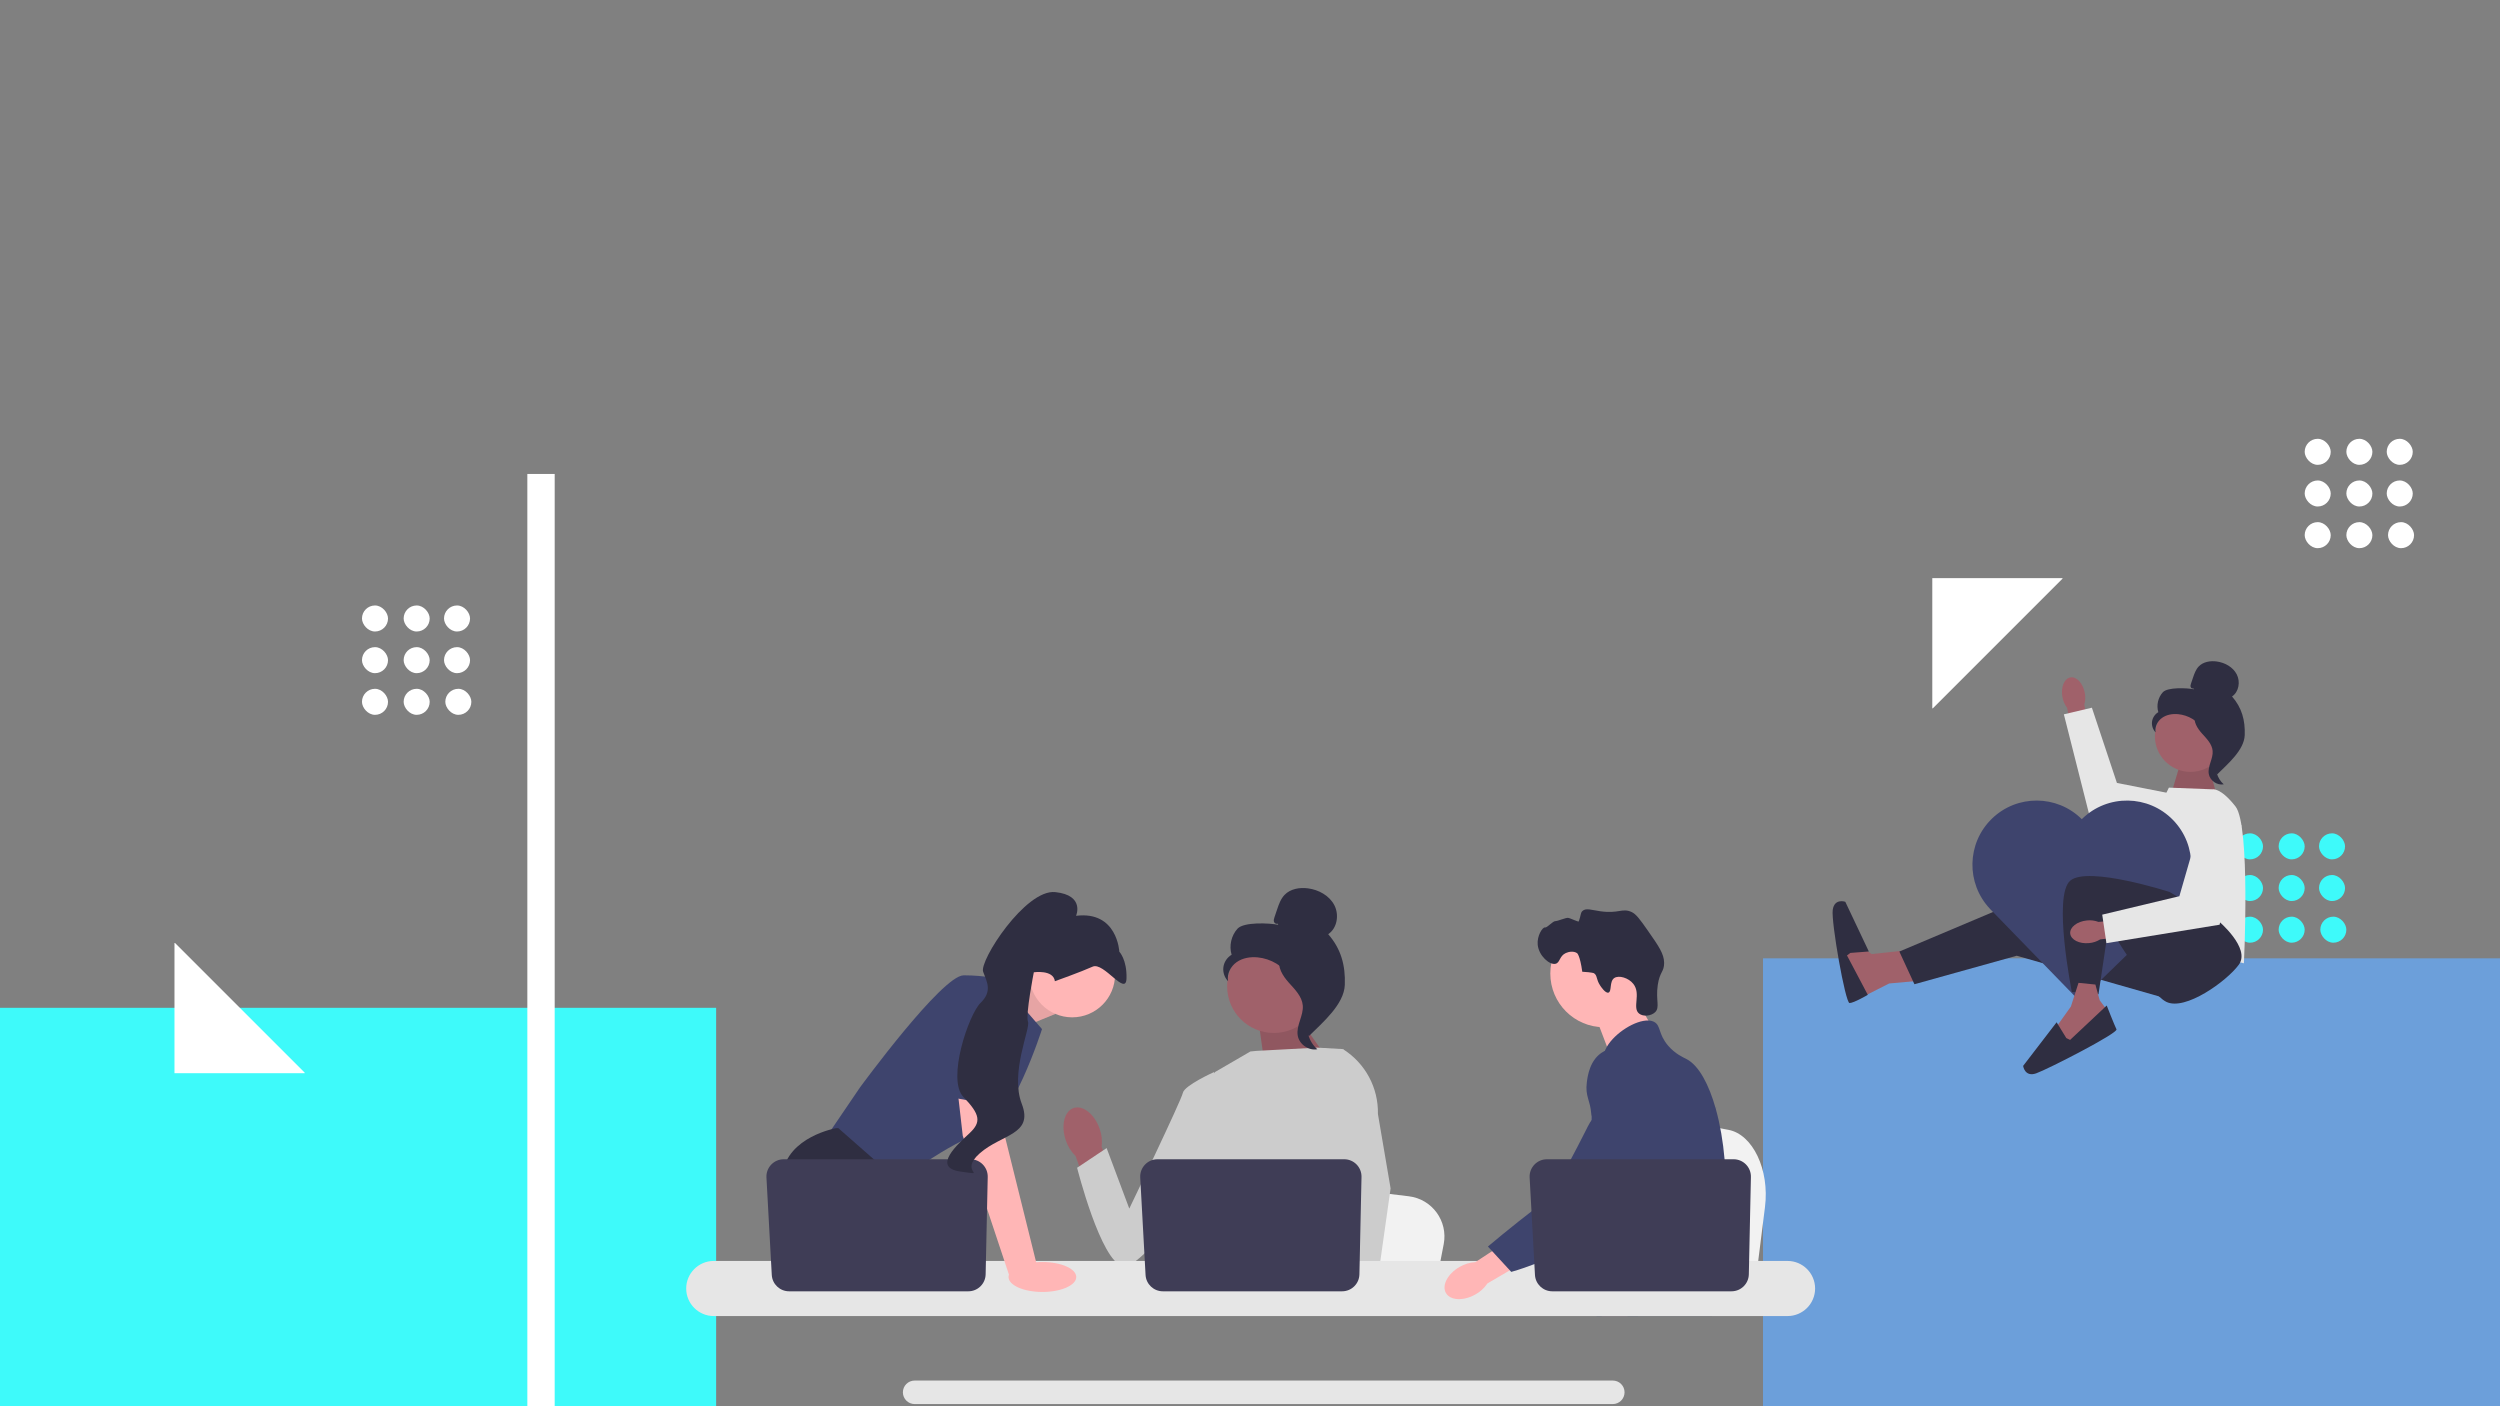 <svg width="1920" height="1080" viewBox="0 0 1920 1080" fill="none" xmlns="http://www.w3.org/2000/svg">
<rect x="0" y="0" width="1920" height="1080" fill="#808080" stroke="none"/>
<g clip-path="url(#clip0_0_3)">
<rect y="774" width="550" height="306" fill="#3EFAFA"/>
<path fill-rule="evenodd" clip-rule="evenodd" d="M134.409 724.205H134L134 824.205H234V823.795L134.409 724.205Z" fill="white"/>
<path fill-rule="evenodd" clip-rule="evenodd" d="M1584 444.409V444L1484 444V544H1484.41L1584 444.409Z" fill="white"/>
<rect x="1354" y="736" width="566" height="344" fill="#6C9FDA"/>
<rect x="1781" y="672" width="20" height="20" rx="10" fill="#3EFAFA"/>
<rect x="1718" y="640" width="20" height="20" rx="10" fill="#3EFAFA"/>
<rect x="1782" y="704" width="20" height="20" rx="10" fill="#3EFAFA"/>
<rect x="1750" y="704" width="20" height="20" rx="10" fill="#3EFAFA"/>
<rect x="1718" y="704" width="20" height="20" rx="10" fill="#3EFAFA"/>
<rect x="1750" y="672" width="20" height="20" rx="10" fill="#3EFAFA"/>
<rect x="1718" y="672" width="20" height="20" rx="10" fill="#3EFAFA"/>
<rect x="1781" y="640" width="20" height="20" rx="10" fill="#3EFAFA"/>
<rect x="1750" y="640" width="20" height="20" rx="10" fill="#3EFAFA"/>
<g clip-path="url(#clip1_0_3)">
<path d="M1467.06 729.497L1437.45 732.716L1423.28 723.058L1415.08 732.716L1419.02 753.096L1423.52 769.193L1450.85 755.313L1472.86 753.321L1467.06 729.497Z" fill="#A0616A"/>
<path d="M1617.09 695.371L1545.62 694.084L1458.69 730.785L1470.28 755.896L1548.84 734.004L1670.53 768.774L1653.79 686.357L1617.09 695.371Z" fill="#2F2E41"/>
<path d="M1421.05 731.844L1435.26 730.739L1417.19 692.568C1417.19 692.568 1408.82 689.612 1407.53 698.816C1406.24 708.021 1417.23 770.344 1420.45 770.344C1423.67 770.344 1434.47 764.042 1434.47 764.042L1418.48 733.776L1421.05 731.844Z" fill="#2F2E41"/>
<path d="M1667.55 609.51L1674.64 585.687L1695.24 585.043L1703.61 614.662L1667.55 609.51Z" fill="#A0616A"/>
<path opacity="0.1" d="M1667.55 609.51L1674.64 585.687L1695.24 585.043L1703.61 614.662L1667.55 609.51Z" fill="black"/>
<path d="M1699.18 606.194L1665.7 604.906L1655.32 626.251L1639.3 720.805L1723.33 739.799C1723.33 739.799 1728.48 634.203 1716.89 619.394C1705.3 604.584 1699.18 606.194 1699.18 606.194Z" fill="#E6E6E6"/>
<path d="M1601.12 532.149C1599.73 524.695 1594.75 519.374 1590.01 520.263C1585.26 521.152 1582.55 527.914 1583.95 535.37C1584.47 538.356 1585.69 541.175 1587.52 543.59L1593.83 575.096L1606.28 572.568L1600.77 541.107C1601.6 538.192 1601.72 535.12 1601.12 532.149Z" fill="#A0616A"/>
<path d="M1694.17 614.774L1625.79 601.299L1606.57 543.503L1585.04 548.596L1606.64 633.977L1684.04 644.161L1694.17 614.774Z" fill="#E6E6E6"/>
<path d="M1599.19 628.766C1599.07 628.886 1598.95 629.012 1598.83 629.133C1579.76 610.208 1549.05 610.042 1529.77 628.758C1510.43 647.549 1509.77 678.395 1528.31 697.988L1528.29 698L1528.75 698.475L1596.99 768.734L1667.73 700.035L1667.53 699.833C1667.65 699.719 1667.77 699.614 1667.89 699.5C1687.42 680.529 1687.88 649.316 1668.91 629.783C1649.94 610.25 1618.72 609.795 1599.19 628.766Z" fill="#3E446D"/>
<path d="M1703.52 707.083C1703.52 707.083 1728.78 728.136 1719.41 740.902C1710.04 753.668 1678.16 776.528 1663.76 769.438C1649.37 762.348 1619.47 711.106 1619.47 711.106L1611.65 763.595L1591.19 761.787C1591.19 761.787 1576.33 687.643 1590.03 676.273C1603.74 664.903 1666.14 685.002 1666.14 685.002L1703.52 707.083Z" fill="#2F2E41"/>
<path d="M1596.3 754.824L1590.44 773.026L1578.23 790.14L1587.59 804.155L1617.34 784.559L1617.24 774.481L1612.56 768.193L1609.27 756.132L1596.3 754.824Z" fill="#A0616A"/>
<path d="M1586.94 797.25L1579.48 785.115L1553.76 818.609C1553.76 818.609 1554.95 827.406 1563.72 824.352C1572.5 821.298 1626.93 793.388 1625.46 790.523C1623.99 787.659 1617.96 772.229 1617.96 772.229L1589.84 798.661L1586.94 797.25Z" fill="#2F2E41"/>
<path d="M1602.73 706.905C1595.18 707.653 1589.45 712.154 1589.93 716.956C1590.41 721.758 1596.91 725.043 1604.46 724.294C1607.48 724.036 1610.39 723.058 1612.96 721.443L1644.89 717.869L1643.44 705.245L1611.63 708.03C1608.79 706.95 1605.74 706.564 1602.73 706.905Z" fill="#A0616A"/>
<path d="M1693.07 621.325L1673.75 688.289L1614.51 702.454L1617.73 724.346L1704.66 710.181L1721.47 633.945L1693.07 621.325Z" fill="#E6E6E6"/>
<path d="M1682.32 592.818C1697.43 592.818 1709.68 580.567 1709.68 565.455C1709.68 550.343 1697.43 538.092 1682.32 538.092C1667.21 538.092 1654.96 550.343 1654.96 565.455C1654.96 580.567 1667.21 592.818 1682.32 592.818Z" fill="#A0616A"/>
<path d="M1684.5 528.668C1683.71 529.13 1682.65 528.431 1682.4 527.55C1682.14 526.669 1682.44 525.733 1682.73 524.865C1683.22 523.407 1683.72 521.949 1684.21 520.492C1685.26 517.391 1686.37 514.181 1688.64 511.82C1692.06 508.258 1697.5 507.351 1702.39 508.008C1708.68 508.851 1714.89 512.256 1717.81 517.887C1720.73 523.518 1719.49 531.374 1714.21 534.887C1721.74 543.518 1724.36 553.136 1723.95 564.582C1723.53 576.028 1711.06 586.562 1702.92 594.625C1701.11 593.524 1699.46 588.364 1700.46 586.489C1701.45 584.614 1700.02 582.442 1701.26 580.715C1702.5 578.989 1703.53 581.738 1702.28 580.021C1701.49 578.938 1704.57 576.445 1703.4 575.797C1697.73 572.66 1695.84 565.588 1692.27 560.172C1687.98 553.639 1680.62 549.215 1672.83 548.481C1668.54 548.076 1664.01 548.809 1660.5 551.299C1656.98 553.789 1654.71 558.238 1655.52 562.468C1653.41 560.324 1652.36 557.183 1652.76 554.2C1653.15 551.218 1654.99 548.46 1657.59 546.942C1656.01 541.719 1657.36 535.71 1661.03 531.668C1664.69 527.625 1679.57 528.314 1684.92 529.378L1684.5 528.668Z" fill="#2F2E41"/>
<path d="M1685.34 548.639C1692.42 549.405 1697.54 555.545 1701.87 561.217C1704.36 564.485 1706.97 568.095 1706.9 572.204C1706.84 576.359 1704.06 579.922 1702.73 583.86C1700.56 590.295 1702.68 597.952 1707.85 602.362C1702.74 603.331 1697.22 599.504 1696.34 594.384C1695.32 588.424 1699.83 582.671 1699.3 576.647C1698.83 571.34 1694.65 567.256 1691.09 563.287C1687.53 559.319 1684.2 554.054 1685.83 548.983L1685.34 548.639Z" fill="#2F2E41"/>
</g>
<rect x="341" y="497" width="20" height="20" rx="10" fill="white"/>
<rect x="278" y="465" width="20" height="20" rx="10" fill="white"/>
<rect x="342" y="529" width="20" height="20" rx="10" fill="white"/>
<rect x="310" y="529" width="20" height="20" rx="10" fill="white"/>
<rect x="278" y="529" width="20" height="20" rx="10" fill="white"/>
<rect x="310" y="497" width="20" height="20" rx="10" fill="white"/>
<rect x="278" y="497" width="20" height="20" rx="10" fill="white"/>
<rect x="341" y="465" width="20" height="20" rx="10" fill="white"/>
<rect x="310" y="465" width="20" height="20" rx="10" fill="white"/>
<rect x="1833" y="369" width="20" height="20" rx="10" fill="white"/>
<rect x="1770" y="337" width="20" height="20" rx="10" fill="white"/>
<rect x="1834" y="401" width="20" height="20" rx="10" fill="white"/>
<rect x="1802" y="401" width="20" height="20" rx="10" fill="white"/>
<rect x="1770" y="401" width="20" height="20" rx="10" fill="white"/>
<rect x="1802" y="369" width="20" height="20" rx="10" fill="white"/>
<rect x="1770" y="369" width="20" height="20" rx="10" fill="white"/>
<rect x="1833" y="337" width="20" height="20" rx="10" fill="white"/>
<rect x="1802" y="337" width="20" height="20" rx="10" fill="white"/>
<rect x="405" y="364" width="21" height="716" fill="white"/>
<g clip-path="url(#clip2_0_3)">
<path d="M1355.52 926.915L1352.8 948.533L1346.06 1002.23H1210.65C1211.7 990.194 1213.15 972.871 1214.69 954.171C1214.85 952.304 1215.01 950.424 1215.16 948.533C1219.03 901.526 1223.27 848.332 1223.27 848.332L1241.07 851.648L1275.61 858.068L1289.69 860.682L1327.37 867.698C1346.17 871.188 1359.09 898.386 1355.52 926.915Z" fill="#F2F2F2"/>
<path d="M1253.09 761.346L1269.74 790.475L1237.74 813.149L1224.08 777.343L1253.09 761.346Z" fill="#FFB6B6"/>
<path d="M1231.89 788.903C1254.67 788.903 1273.14 770.44 1273.14 747.665C1273.14 724.89 1254.67 706.428 1231.89 706.428C1209.11 706.428 1190.64 724.89 1190.64 747.665C1190.64 770.44 1209.11 788.903 1231.89 788.903Z" fill="#FFB6B6"/>
<path d="M1228.93 756.884C1225.65 751.901 1226.94 749.295 1224.2 747.463C1224.2 747.463 1223.09 746.726 1215.19 746.306C1213.43 733.584 1211.22 732.041 1211.22 732.041C1208.67 730.263 1204.9 730.841 1202.55 731.928C1197.58 734.228 1198.16 739.197 1194.81 740.147C1190.19 741.461 1181.79 734.057 1180.96 725.581C1180.28 718.667 1184.74 711.951 1186.51 712.307C1188.26 712.659 1192.45 707.304 1194.72 707.387C1196.27 707.443 1202.59 704.697 1204.29 704.912C1206.15 705.146 1212.27 708.34 1212.52 707.611C1214.3 702.539 1213.78 701.132 1215.28 699.681C1217.95 697.111 1222.31 698.901 1229.15 699.862C1243.23 701.839 1245.68 697.199 1252.9 700.344C1256.54 701.933 1259.59 706.218 1265.54 714.722C1273.86 726.615 1278.02 732.562 1278.05 739.498C1278.08 746.571 1274.65 746.122 1273.15 756.593C1271.47 768.25 1275.03 773.58 1271.14 777.367C1268.14 780.294 1262.03 780.989 1258.82 778.42C1253.32 774.022 1260.51 763.41 1254.43 755.657C1250.7 750.897 1243.19 748.78 1239.75 751.132C1235.86 753.792 1238.01 761.6 1235.27 762.34C1232.93 762.974 1229.5 757.753 1228.93 756.884Z" fill="#2F2E41"/>
<path d="M1325.02 919.301C1323.87 938.968 1319.3 945.177 1317.7 968.404C1317.35 973.503 1317.14 979.422 1317.14 986.481C1317.14 988.281 1317.15 990.021 1317.15 991.721C1317.15 995.34 1317.08 998.759 1316.66 1002.23C1316.34 1005 1315.79 1007.79 1314.88 1010.73H1226.03C1226.02 1010.71 1226.02 1010.69 1226.01 1010.67C1225.49 1008.41 1225.16 1006.25 1224.91 1004.18C1224.83 1003.52 1224.76 1002.87 1224.7 1002.23C1224.62 1001.48 1224.55 1000.74 1224.48 1000.01C1224.21 997.1 1223.94 994.35 1223.3 991.721C1222.44 988.091 1220.88 984.671 1217.68 981.372C1216.37 980.022 1215.06 978.972 1213.78 978.053C1213.53 977.882 1213.29 977.712 1213.04 977.543C1209.5 975.113 1206.15 973.363 1203.25 968.404C1203.2 968.334 1203.16 968.254 1203.12 968.184C1202.62 967.314 1201.32 965.034 1200.38 961.995C1199.39 958.835 1198.79 954.866 1199.87 950.807C1202.44 941.188 1211.96 940.228 1219.74 930.51C1220.58 929.46 1221.41 928.3 1222.2 927.01C1225.72 921.291 1226.67 916.252 1227.79 910.263C1227.97 909.293 1228.13 908.333 1228.26 907.403C1228.36 906.703 1228.45 906.013 1228.52 905.333C1229.14 899.624 1228.84 894.705 1228.11 890.306C1225.73 875.898 1218.71 866.979 1223.67 854.051C1225.23 849.992 1227.44 846.942 1229.67 844.333C1234.39 838.803 1239.25 835.214 1238.41 828.076C1237.56 820.876 1232.09 819.886 1231.48 813.597C1231.17 810.418 1232.21 807.069 1234.17 803.779V803.769C1240.41 793.181 1255.99 783.432 1265.89 783.742C1267.72 783.792 1269.34 784.202 1270.69 784.992C1275.58 787.871 1273.54 794.16 1281.04 802.979C1286.61 809.528 1292.91 812.148 1295.3 813.387C1304.77 818.327 1312.47 832.895 1317.7 851.522C1317.74 851.662 1317.78 851.801 1317.82 851.952C1321.05 863.62 1323.34 876.868 1324.47 890.306C1324.94 895.995 1325.23 901.714 1325.28 907.373C1325.34 911.892 1325.23 915.812 1325.02 919.301Z" fill="#3E446D"/>
<path d="M1258.49 986.681L1256.68 991.72L1255.54 994.88L1252.9 1002.23L1249.84 1010.73H1230.16L1233.46 1002.23L1235 998.269L1237.54 991.72L1241.8 980.722L1258.49 986.681Z" fill="#FFB6B6"/>
<path d="M1318.01 849.802C1317.96 850.452 1317.89 851.172 1317.82 851.952C1317.04 859.891 1315.2 874.098 1312.51 890.306C1311.09 898.854 1309.43 907.963 1307.56 917.012C1303.54 936.539 1298.54 955.766 1292.89 968.404C1291.88 970.684 1290.84 972.743 1289.78 974.563C1288.97 975.953 1288.12 977.322 1287.23 978.672C1284.35 983.102 1281.11 987.301 1277.76 991.221C1277.63 991.39 1277.48 991.551 1277.33 991.721C1276.79 992.36 1276.23 992.99 1275.67 993.62C1272.93 996.71 1270.13 999.589 1267.42 1002.23C1264.12 1005.45 1260.94 1008.3 1258.09 1010.73H1226.14L1226.01 1010.67L1221.41 1008.63C1221.41 1008.63 1222.72 1007.09 1224.91 1004.18C1225.36 1003.59 1225.84 1002.94 1226.36 1002.23C1227 1001.36 1227.69 1000.4 1228.43 999.359C1229.97 997.18 1231.72 994.62 1233.6 991.72C1237.25 986.111 1241.4 979.212 1245.59 971.224C1246.07 970.294 1246.56 969.354 1247.05 968.404C1247.06 968.374 1247.08 968.344 1247.09 968.314C1247.92 966.694 1248.74 965.024 1249.56 963.324C1256.51 948.867 1258.5 936.869 1259.07 932.979C1259.87 927.48 1260.98 919.791 1260.68 911.332C1260.48 905.754 1259.67 899.854 1257.74 893.995V893.985C1257.34 892.756 1256.89 891.526 1256.38 890.306C1255.47 888.116 1254.39 885.956 1253.11 883.827C1247.46 874.448 1242.87 874.058 1239.22 863.84C1238.14 860.81 1235.69 853.972 1236.44 846.752V846.743C1236.53 845.853 1236.68 844.953 1236.88 844.053V844.043C1236.93 843.793 1237 843.533 1237.07 843.283C1237.64 841.074 1238.58 838.883 1240.01 836.804C1242.8 832.765 1246.61 830.365 1250.02 828.935L1250.03 828.925C1253.97 827.286 1257.37 826.936 1258.03 826.876C1272.64 825.576 1283.98 837.854 1290.17 844.563C1292.56 847.152 1294.75 849.322 1296.75 851.092C1312.32 864.99 1316.59 856.111 1317.7 851.522C1317.87 850.812 1317.96 850.202 1318.01 849.802Z" fill="#3E446D"/>
<path d="M1318.06 849.282C1318.06 849.332 1318.05 849.502 1318.01 849.782C1318.03 849.632 1318.04 849.482 1318.05 849.342C1318.05 849.312 1318.05 849.292 1318.06 849.282Z" fill="#3E446D"/>
<path d="M1238.63 1060.26H702.459C697.477 1060.26 693.417 1064.31 693.417 1069.29C693.417 1074.28 697.477 1078.33 702.459 1078.33H1238.63C1243.61 1078.33 1247.66 1074.28 1247.66 1069.29C1247.66 1064.31 1243.61 1060.26 1238.63 1060.26Z" fill="#E6E6E6"/>
<path d="M762.121 763.262L795.912 749.047L810.406 778.748L774.896 793.236L762.121 763.262Z" fill="#FFB6B6"/>
<path opacity="0.1" d="M762.121 763.262L795.912 749.047L810.406 778.748L774.896 793.236L762.121 763.262Z" fill="black"/>
<path d="M766.925 751.944L800.26 790.338C800.26 790.338 777.07 863.504 753.88 870.024C730.691 876.543 687.934 908.418 687.934 908.418L634.308 873.646L660.396 835.252C660.396 835.252 723.444 749.047 740.111 749.047C756.779 749.047 766.925 751.944 766.925 751.944Z" fill="#3E446D"/>
<path d="M721.886 1002.23H644.287L639.381 995.673L619.35 968.906L614.741 962.749C614.741 962.749 597.349 930.874 600.973 901.898C604.596 872.921 642.279 866.402 642.279 866.402H643.83L689.963 906.925L687.21 944.638L701.819 968.906L721.886 1002.23Z" fill="#2F2E41"/>
<path d="M660.179 1002.23H639.381V971.442L660.179 1002.23Z" fill="#2F2E41"/>
<path d="M1108.77 955.49L1106.18 968.906L1099.76 1002.23H970.778C971.785 994.76 973.162 984.01 974.633 972.405C974.778 971.246 974.93 970.08 975.075 968.906C978.764 939.734 982.8 906.722 982.8 906.722L999.758 908.78L1032.66 912.764L1046.06 914.387L1081.97 918.74C1099.87 920.906 1112.18 937.785 1108.77 955.49Z" fill="#F2F2F2"/>
<path d="M1291.31 1002.23H1221.35C1222.42 1000.98 1223.02 1000.25 1223.02 1000.25L1243.99 996.789L1287.2 989.66C1287.2 989.66 1289.17 994.753 1291.31 1002.23Z" fill="#2F2E41"/>
<path d="M994.557 777.752L1024.98 820.763L971.911 822.347L966.215 781.927L994.557 777.752Z" fill="#A0616A"/>
<path opacity="0.1" d="M994.557 777.752L1024.98 820.763L971.911 822.347L966.215 781.927L994.557 777.752Z" fill="black"/>
<path d="M844.516 866.868C840.612 855.611 831.637 848.499 824.47 850.984C817.304 853.469 814.66 864.607 818.567 875.868C820.066 880.388 822.626 884.483 826.032 887.811L843.176 935.3L865.298 926.783L846.049 880.872C846.664 876.148 846.138 871.347 844.516 866.868Z" fill="#A0616A"/>
<path d="M1050.46 844.952L1050.42 888.786L1046.34 904.977L1037.95 938.278L1031.84 968.906L1027.29 991.725L1025.67 999.875C1024.44 1000.69 1023.22 1001.48 1022.01 1002.23H916.006C909.984 998.614 906.614 995.803 906.614 995.803C906.614 995.803 908.281 994.239 910.187 991.725C913.405 987.48 917.296 980.526 914.912 973.883C914.412 972.492 914.282 970.797 914.434 968.906C915.405 956.432 928.493 935.337 928.493 935.337L925.782 904.028L924.594 890.307L932.973 823.407L960.287 807.536L965.002 807.079L1011.55 804.566L1030.79 805.674L1031.66 805.913L1050.46 844.952Z" fill="#CCCCCC"/>
<path d="M1052.53 1002.23H1029.34L1028.32 991.725L1028.3 991.515L1034.86 991.066L1051.94 989.9L1052.24 996.187L1052.47 1001.01L1052.53 1002.23Z" fill="#FFB6B6"/>
<path d="M1058.24 855.55L1067.98 912.684L1060.03 968.906L1058.79 977.657L1056.6 993.109L1055.93 997.861L1055.95 998.375L1056.12 1002.23H1028.58L1027.56 991.725L1027.48 990.783L1025.4 969.268L1025.37 968.906L1020.97 923.283L1029.59 890.307L1030.23 887.88V887.873L1033.98 831.412L1031.08 805.754L1031.05 805.515C1031.11 805.551 1031.16 805.587 1031.21 805.623C1031.37 805.718 1031.52 805.812 1031.66 805.913C1048.59 816.649 1058.68 835.484 1058.24 855.55Z" fill="#CCCCCC"/>
<path d="M942.839 834.356L932.249 823.407C932.249 823.407 909.58 833.623 908.45 839.29C907.32 844.958 867.294 928.202 867.294 928.202L849.881 881.711L827.214 896.839C827.214 896.839 845.402 969.02 862.411 972.408C879.421 975.797 936.429 886.975 936.429 886.975L942.839 834.356Z" fill="#CCCCCC"/>
<path d="M1372.83 968.404H548.165C536.492 968.404 527 977.902 527 989.571C527 1001.24 536.492 1010.73 548.165 1010.73H1372.83C1384.5 1010.73 1394 1001.24 1394 989.571C1394 977.902 1384.5 968.404 1372.83 968.404Z" fill="#E6E6E6"/>
<path d="M1045.64 903.906L1044.03 978.697C1043.88 985.937 1037.96 991.725 1030.72 991.725H893.085C886.011 991.725 880.172 986.198 879.786 979.138L875.696 904.347C875.279 896.72 881.353 890.307 888.994 890.307H1032.32C1039.79 890.307 1045.8 896.443 1045.64 903.906Z" fill="#3F3D56"/>
<path d="M823.45 781.316C841.636 781.316 856.379 766.579 856.379 748.399C856.379 730.22 841.636 715.483 823.45 715.483C805.264 715.483 790.521 730.22 790.521 748.399C790.521 766.579 805.264 781.316 823.45 781.316Z" fill="#FFB6B6"/>
<path d="M768.374 834.527L771.997 873.646L796.637 972.89L775.35 980.348L739.387 872.197L734.42 828.732L768.374 834.527Z" fill="#FFB6B6"/>
<path d="M758.573 903.906L756.97 978.697C756.814 985.937 750.899 991.725 743.654 991.725H606.022C598.949 991.725 593.109 986.198 592.723 979.138L588.633 904.347C588.216 896.72 594.29 890.307 601.931 890.307H745.258C752.725 890.307 758.733 896.443 758.573 903.906Z" fill="#3F3D56"/>
<path d="M800.56 992.231C814.923 992.231 826.566 987.083 826.566 980.732C826.566 974.382 814.923 969.234 800.56 969.234C786.197 969.234 774.554 974.382 774.554 980.732C774.554 987.083 786.197 992.231 800.56 992.231Z" fill="#FFB6B6"/>
<path d="M717.284 840.508L732.14 761.362C732.14 761.362 773.447 755.566 774.896 769.33C776.346 783.094 773.861 850.36 773.861 850.36L717.284 840.508Z" fill="#3E446D"/>
<path d="M810.157 753.575C810.157 753.575 830.527 746.308 839.12 742.398C847.712 738.488 864.782 765.76 865.162 751.357C865.542 736.953 859.643 730.913 859.643 730.913C859.643 730.913 858.17 699.402 826.413 703.342C826.413 703.342 833.398 687.577 810.468 685.139C787.539 682.701 751.866 738.052 755.061 746.324C758.256 754.596 762.085 761.435 753.022 770.279C743.958 779.123 726.986 829.039 739.899 842.471C752.812 855.903 753.659 861.732 744.812 870.088C735.964 878.445 715.051 896.614 737.663 899.769C760.275 902.923 735.594 900.567 752.452 885.745C769.309 870.922 793.908 871.527 784.723 847.746C775.539 823.964 791.496 789.885 789.499 784.716C787.503 779.546 793.973 746.716 793.973 746.716C793.973 746.716 809.031 744.505 810.157 753.575Z" fill="#2F2E41"/>
<path d="M978.29 793.32C998.087 793.32 1014.14 777.277 1014.14 757.487C1014.14 737.698 998.087 721.655 978.29 721.655C958.493 721.655 942.444 737.698 942.444 757.487C942.444 777.277 958.493 793.32 978.29 793.32Z" fill="#A0616A"/>
<path d="M981.151 709.313C980.114 709.919 978.724 709.003 978.392 707.849C978.059 706.696 978.446 705.471 978.831 704.333L980.765 698.607C982.136 694.546 983.592 690.343 986.563 687.251C991.047 682.586 998.172 681.399 1004.59 682.259C1012.82 683.363 1020.95 687.822 1024.78 695.196C1028.61 702.569 1026.98 712.858 1020.06 717.458C1029.93 728.76 1033.36 741.355 1032.82 756.344C1032.28 771.332 1015.94 785.127 1005.28 795.686C1002.9 794.244 1000.74 787.486 1002.05 785.031C1003.36 782.576 1001.48 779.732 1003.1 777.471C1004.72 775.21 1006.08 778.81 1004.44 776.562C1003.41 775.143 1007.44 771.879 1005.9 771.03C998.471 766.922 995.999 757.661 991.331 750.568C985.7 742.013 976.062 736.22 965.863 735.259C960.244 734.729 954.31 735.688 949.705 738.949C945.1 742.21 942.118 748.036 943.186 753.575C940.42 750.768 939.044 746.654 939.563 742.749C940.082 738.843 942.486 735.232 945.889 733.244C943.82 726.404 945.593 718.535 950.395 713.242C955.198 707.949 974.681 708.85 981.693 710.243L981.151 709.313Z" fill="#2F2E41"/>
<path d="M982.24 735.467C991.527 736.469 998.232 744.51 1003.89 751.937C1007.16 756.217 1010.58 760.944 1010.49 766.325C1010.41 771.766 1006.77 776.432 1005.03 781.588C1002.19 790.016 1004.96 800.043 1011.73 805.817C1005.04 807.086 997.814 802.074 996.659 795.37C995.316 787.565 1001.23 780.032 1000.53 772.144C999.916 765.194 994.437 759.845 989.779 754.648C985.121 749.452 980.747 742.557 982.89 735.916L982.24 735.467Z" fill="#2F2E41"/>
<path d="M1121.08 972.933C1111.88 978.163 1107.12 987.147 1110.45 992.998C1113.78 998.85 1123.94 999.352 1133.14 994.119C1136.84 992.079 1140.01 989.182 1142.36 985.67L1181.06 963.018L1170.04 945.092L1133.06 969.327C1128.83 969.555 1124.73 970.792 1121.08 972.933Z" fill="#FFB6B6"/>
<path d="M1252.09 806.822C1250.94 806.364 1240.79 802.523 1231.53 807.594C1220.89 813.419 1219.24 826.717 1218.67 831.382C1217.34 842.156 1221.26 844.571 1222.09 855.479C1223.64 875.886 1227.72 852.605 1221.2 861.92C1218.94 865.144 1195.87 915.11 1183.15 924.897C1158.42 943.931 1142.71 957.336 1142.71 957.336L1160.64 976.811C1160.64 976.811 1188.98 969.262 1214.03 953.004C1239.72 936.327 1252.57 927.988 1262.51 911.675C1263.36 910.271 1283.84 875.505 1272.85 837.062C1270.34 828.294 1265.74 812.228 1252.09 806.822Z" fill="#3E446D"/>
<path d="M1344.7 903.906L1343.1 978.697C1342.94 985.937 1337.03 991.725 1329.78 991.725H1192.15C1185.08 991.725 1179.24 986.198 1178.85 979.138L1174.76 904.347C1174.34 896.72 1180.42 890.307 1188.06 890.307H1331.39C1338.85 890.307 1344.86 896.443 1344.7 903.906Z" fill="#3F3D56"/>
</g>
</g>
<defs>
<clipPath id="clip0_0_3">
<rect width="1920" height="1080" fill="white"/>
</clipPath>
<clipPath id="clip1_0_3">
<rect width="524.67" height="392.996" fill="white" transform="translate(1321 432)"/>
</clipPath>
<clipPath id="clip2_0_3">
<rect width="867" height="443" fill="white" transform="translate(527 682)"/>
</clipPath>
</defs>
</svg>

